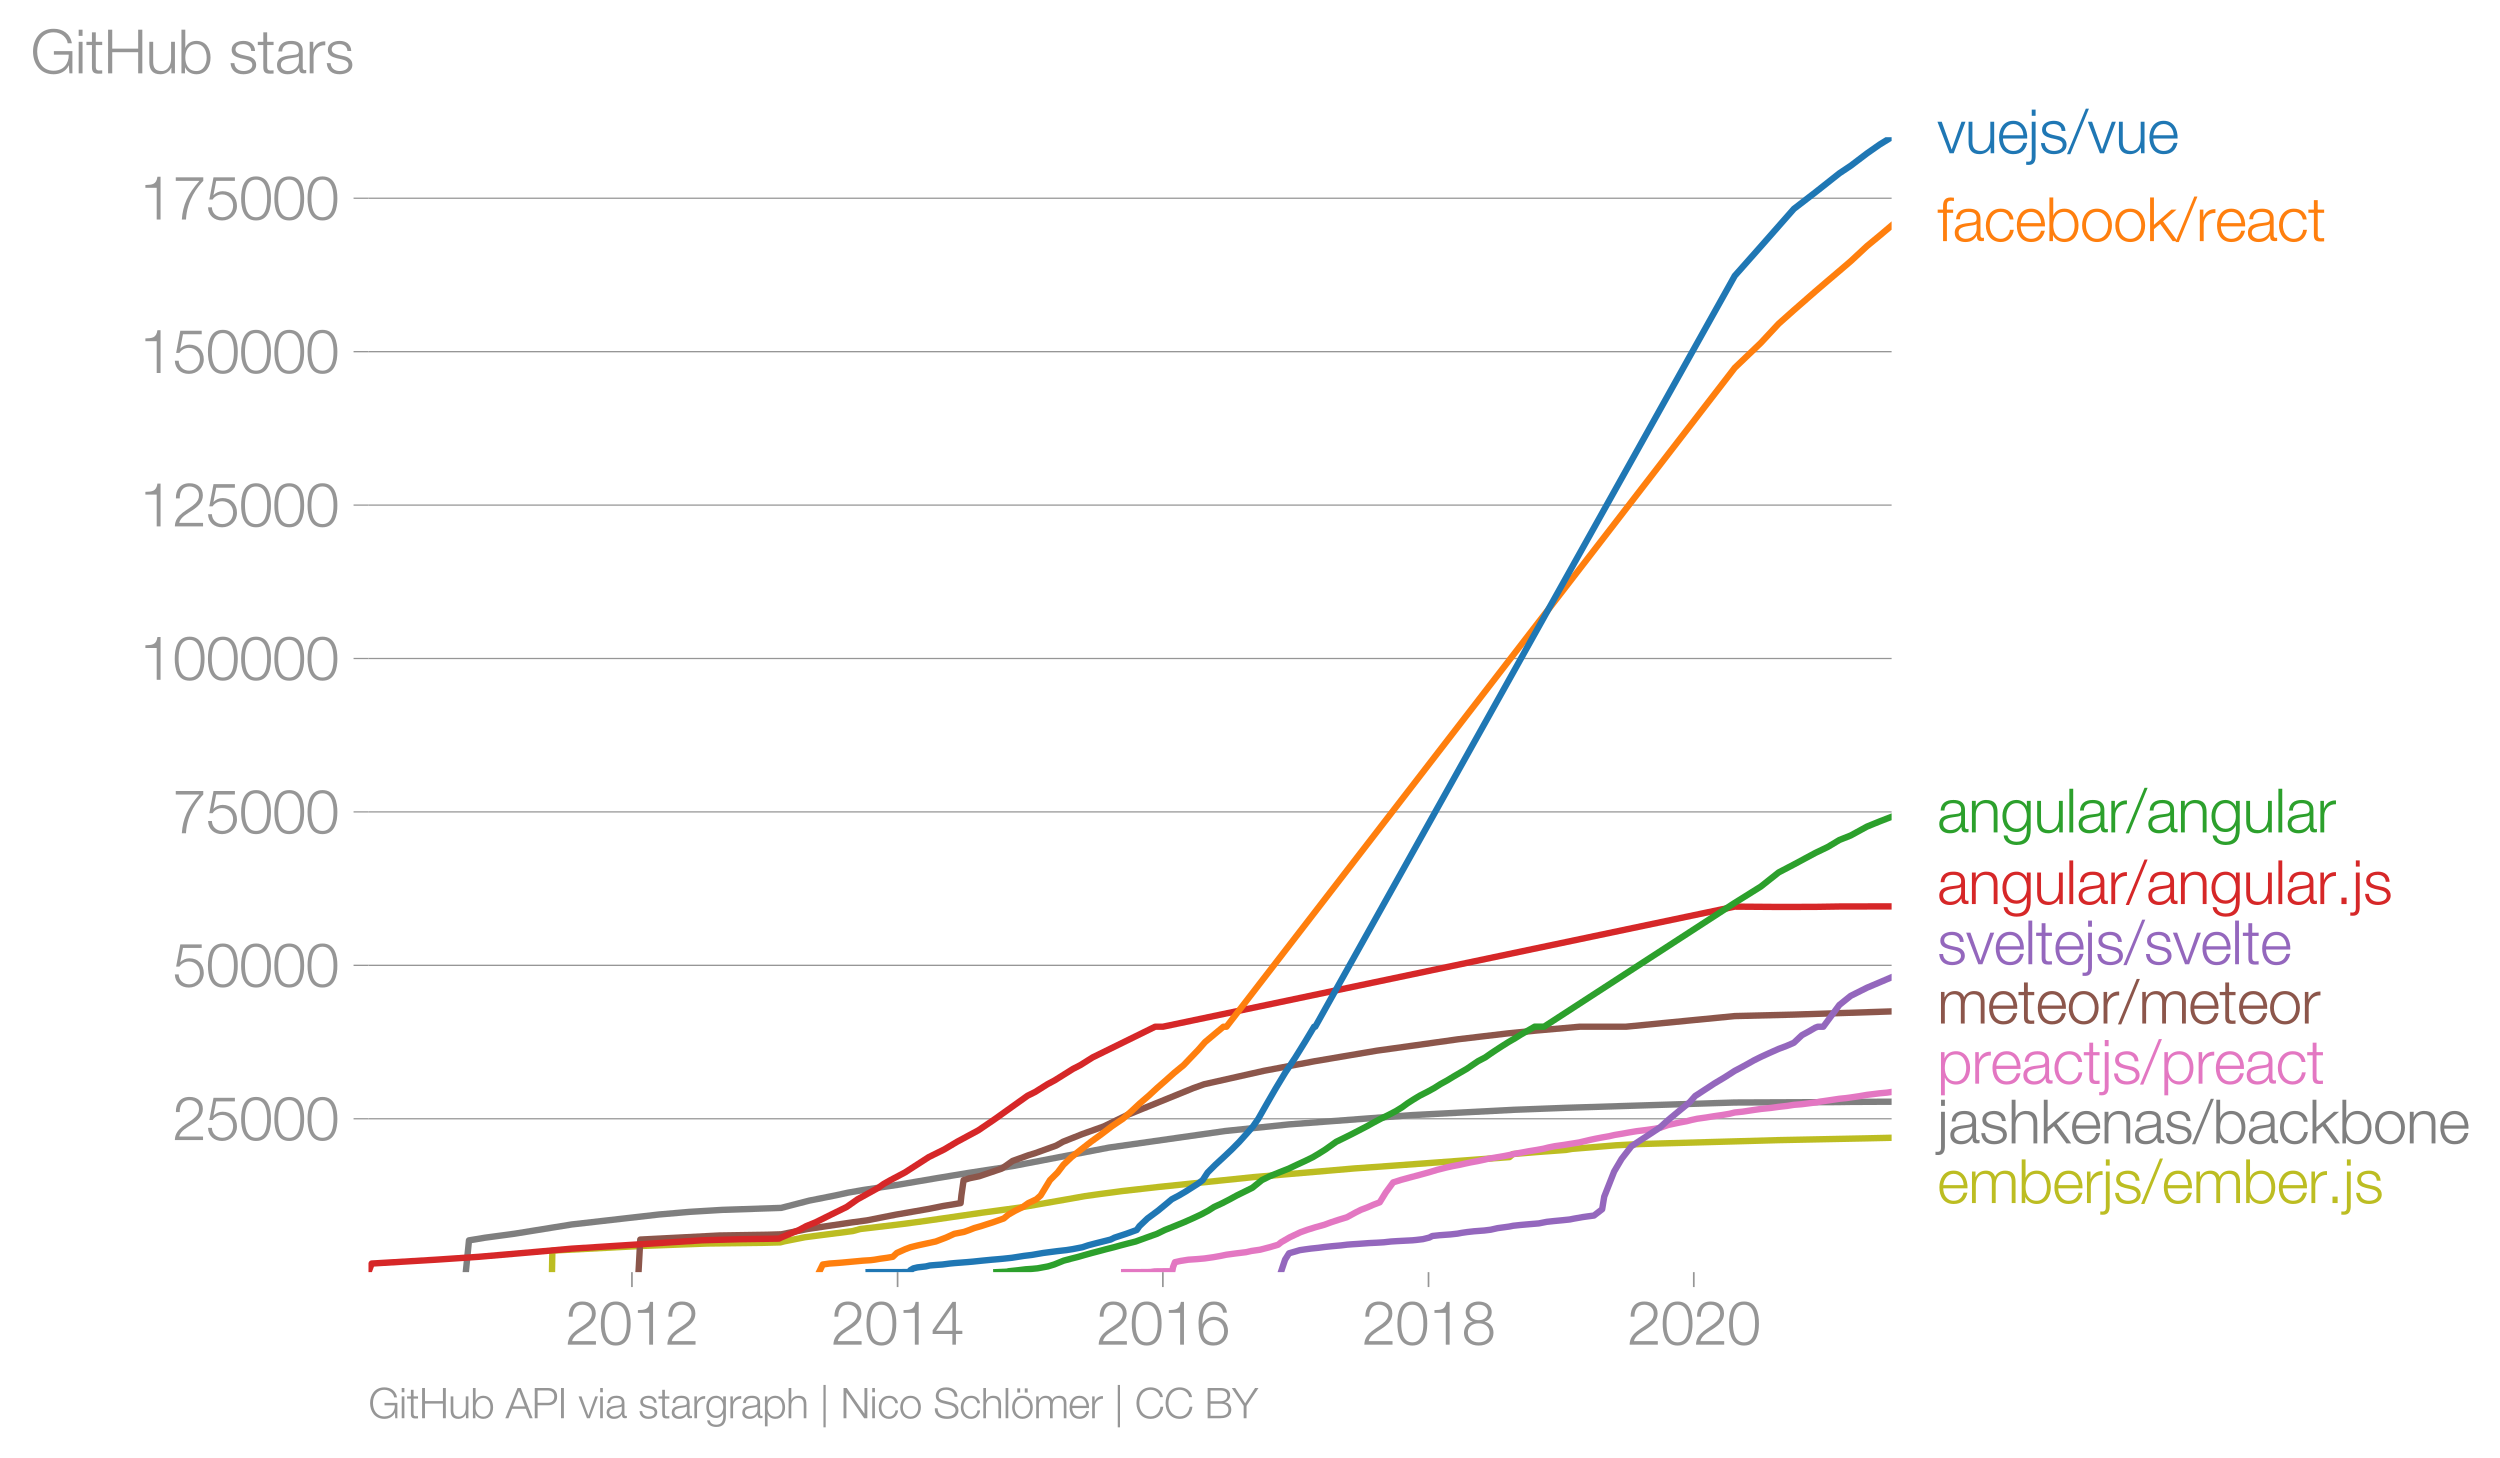 <svg height="455.741" viewBox="0 0 586.161 341.805" width="781.548" xmlns="http://www.w3.org/2000/svg" xmlns:xlink="http://www.w3.org/1999/xlink"><defs><style>*{stroke-linecap:butt;stroke-linejoin:round}</style></defs><g id="figure_1"><path d="M0 341.805h586.161V0H0z" style="fill:none" id="patch_1"/><g id="axes_1"><path d="M86.396 298.277h357.12V32.165H86.396z" style="fill:none" id="patch_2"/><g id="matplotlib.axis_1"><g id="xtick_1"><g id="line2d_1"><defs><path d="M0 0v3.5" id="md1e77b2eb7" style="stroke:#969696;stroke-width:.4"/></defs><use style="fill:#969696;stroke:#969696;stroke-width:.4" x="148.167" xlink:href="#md1e77b2eb7" y="298.277"/></g><g style="fill:#969696" transform="matrix(.14 0 0 -.14 132.601 315.274)" id="text_1"><defs><path d="M3181 371H691c109 602 909 999 1344 1293 583 378 1127 845 1127 1594 0 832-608 1260-1389 1260-973 0-1453-665-1434-1587h403c-12 659 276 1248 1012 1248 544 0 1004-333 1004-915 0-358-128-595-371-845C1626 1658 262 1331 230 0h2951v371z" id="HelveticaNeue-Light-32" transform="scale(.016)"/><path d="M1779 4179c1024 0 1159-1190 1159-1965 0-780-135-1971-1159-1971S621 1434 621 2214c0 775 134 1965 1158 1965zm0 339C474 4518 218 3258 218 2208 218 1165 474-96 1779-96c1306 0 1562 1261 1562 2310 0 1044-256 2304-1562 2304z" id="HelveticaNeue-Light-30" transform="scale(.016)"/><path d="M621 3328h1184V0h403v4480h-326c-122-826-557-838-1261-864v-288z" id="HelveticaNeue-Light-31" transform="scale(.016)"/></defs><use xlink:href="#HelveticaNeue-Light-32"/><use x="55.6" xlink:href="#HelveticaNeue-Light-30"/><use x="111.2" xlink:href="#HelveticaNeue-Light-31"/><use x="166.8" xlink:href="#HelveticaNeue-Light-32"/></g></g><g id="xtick_2"><use style="fill:#969696;stroke:#969696;stroke-width:.4" x="210.452" xlink:href="#md1e77b2eb7" y="298.277" id="line2d_2"/><g style="fill:#969696" transform="matrix(.14 0 0 -.14 194.886 315.274)" id="text_2"><defs><path d="M192 1114h2067V0h371v1114h672v339h-672v3027h-364L192 1504v-390zm365 339 1689 2438h13V1453H557z" id="HelveticaNeue-Light-34" transform="scale(.016)"/></defs><use xlink:href="#HelveticaNeue-Light-32"/><use x="55.6" xlink:href="#HelveticaNeue-Light-30"/><use x="111.2" xlink:href="#HelveticaNeue-Light-31"/><use x="166.8" xlink:href="#HelveticaNeue-Light-34"/></g></g><g id="xtick_3"><use style="fill:#969696;stroke:#969696;stroke-width:.4" x="272.651" xlink:href="#md1e77b2eb7" y="298.277" id="line2d_3"/><g style="fill:#969696" transform="matrix(.14 0 0 -.14 257.085 315.274)" id="text_3"><defs><path d="M1856 2579c685 0 1082-531 1082-1184 0-621-436-1152-1076-1152-780 0-1120 519-1120 1152 0 659 410 1184 1114 1184zm1376 768c-96 781-589 1171-1376 1171-1466 0-1600-1702-1600-2233C256 538 736-96 1824-96c883 0 1517 646 1517 1517 0 877-583 1497-1479 1497-505 0-979-300-1190-742h-13c0 813 192 2003 1235 2003 519 0 864-339 935-832h403z" id="HelveticaNeue-Light-36" transform="scale(.016)"/></defs><use xlink:href="#HelveticaNeue-Light-32"/><use x="55.6" xlink:href="#HelveticaNeue-Light-30"/><use x="111.2" xlink:href="#HelveticaNeue-Light-31"/><use x="166.8" xlink:href="#HelveticaNeue-Light-36"/></g></g><g id="xtick_4"><use style="fill:#969696;stroke:#969696;stroke-width:.4" x="334.936" xlink:href="#md1e77b2eb7" y="298.277" id="line2d_4"/><g style="fill:#969696" transform="matrix(.14 0 0 -.14 319.37 315.274)" id="text_4"><defs><path d="M1779 243c-627 0-1139 339-1139 1011 0 660 525 986 1139 973 602 13 1139-326 1139-973 0-684-512-1011-1139-1011zm1357 3155c0 768-698 1120-1363 1120-659 0-1357-352-1357-1120 0-492 262-844 730-985v-13c-551-102-896-563-909-1146C237 352 941-96 1779-96c839 0 1543 448 1543 1350 0 602-340 1031-916 1146v13c455 134 730 499 730 985zm-1357-832c-473-12-960 231-960 832 0 512 467 781 960 781 538 0 954-269 954-781 0-576-461-844-954-832z" id="HelveticaNeue-Light-38" transform="scale(.016)"/></defs><use xlink:href="#HelveticaNeue-Light-32"/><use x="55.6" xlink:href="#HelveticaNeue-Light-30"/><use x="111.2" xlink:href="#HelveticaNeue-Light-31"/><use x="166.8" xlink:href="#HelveticaNeue-Light-38"/></g></g><g id="xtick_5"><use style="fill:#969696;stroke:#969696;stroke-width:.4" x="397.135" xlink:href="#md1e77b2eb7" y="298.277" id="line2d_5"/><g style="fill:#969696" transform="matrix(.14 0 0 -.14 381.569 315.274)" id="text_5"><use xlink:href="#HelveticaNeue-Light-32"/><use x="55.6" xlink:href="#HelveticaNeue-Light-30"/><use x="111.2" xlink:href="#HelveticaNeue-Light-32"/><use x="166.8" xlink:href="#HelveticaNeue-Light-30"/></g></g></g><g id="matplotlib.axis_2"><g id="ytick_1"><path clip-path="url(#ped5116d9cb)" d="M86.396 262.307h357.12" style="fill:none;stroke:#969696;stroke-linecap:square;stroke-width:.3" id="line2d_6"/><g id="line2d_7"><defs><path d="M0 0h-3.5" id="m187cc4fe9e" style="stroke:#969696;stroke-width:.3"/></defs><use style="fill:#969696;stroke:#969696;stroke-width:.3" x="86.396" xlink:href="#m187cc4fe9e" y="262.307"/></g><g style="fill:#969696" transform="matrix(.14 0 0 -.14 40.48 267.306)" id="text_6"><defs><path d="M230 1280C250 429 870-96 1702-96c858 0 1556 640 1556 1517 0 902-583 1549-1504 1549-346 0-724-154-948-416l-12 12 288 1485h1958v371H800L365 2099h345c218 339 602 531 999 531 665 0 1145-505 1145-1164 0-653-428-1223-1120-1223-614 0-1081 416-1100 1037H230z" id="HelveticaNeue-Light-35" transform="scale(.016)"/></defs><use xlink:href="#HelveticaNeue-Light-32"/><use x="55.6" xlink:href="#HelveticaNeue-Light-35"/><use x="111.2" xlink:href="#HelveticaNeue-Light-30"/><use x="166.8" xlink:href="#HelveticaNeue-Light-30"/><use x="222.4" xlink:href="#HelveticaNeue-Light-30"/></g></g><g id="ytick_2"><path clip-path="url(#ped5116d9cb)" d="M86.396 226.336h357.12" style="fill:none;stroke:#969696;stroke-linecap:square;stroke-width:.3" id="line2d_8"/><use style="fill:#969696;stroke:#969696;stroke-width:.3" x="86.396" xlink:href="#m187cc4fe9e" y="226.336" id="line2d_9"/><g style="fill:#969696" transform="matrix(.14 0 0 -.14 40.48 231.335)" id="text_7"><use xlink:href="#HelveticaNeue-Light-35"/><use x="55.6" xlink:href="#HelveticaNeue-Light-30"/><use x="111.2" xlink:href="#HelveticaNeue-Light-30"/><use x="166.8" xlink:href="#HelveticaNeue-Light-30"/><use x="222.4" xlink:href="#HelveticaNeue-Light-30"/></g></g><g id="ytick_3"><path clip-path="url(#ped5116d9cb)" d="M86.396 190.365h357.12" style="fill:none;stroke:#969696;stroke-linecap:square;stroke-width:.3" id="line2d_10"/><use style="fill:#969696;stroke:#969696;stroke-width:.3" x="86.396" xlink:href="#m187cc4fe9e" y="190.365" id="line2d_11"/><g style="fill:#969696" transform="matrix(.14 0 0 -.14 40.48 195.364)" id="text_8"><defs><path d="M326 4051h2477C1562 2637 1069 1517 960 0h435c103 2086 1255 3469 1811 4051v371H326v-371z" id="HelveticaNeue-Light-37" transform="scale(.016)"/></defs><use xlink:href="#HelveticaNeue-Light-37"/><use x="55.6" xlink:href="#HelveticaNeue-Light-35"/><use x="111.2" xlink:href="#HelveticaNeue-Light-30"/><use x="166.8" xlink:href="#HelveticaNeue-Light-30"/><use x="222.4" xlink:href="#HelveticaNeue-Light-30"/></g></g><g id="ytick_4"><path clip-path="url(#ped5116d9cb)" d="M86.396 154.394h357.12" style="fill:none;stroke:#969696;stroke-linecap:square;stroke-width:.3" id="line2d_12"/><use style="fill:#969696;stroke:#969696;stroke-width:.3" x="86.396" xlink:href="#m187cc4fe9e" y="154.394" id="line2d_13"/><g style="fill:#969696" transform="matrix(.14 0 0 -.14 32.697 159.393)" id="text_9"><use xlink:href="#HelveticaNeue-Light-31"/><use x="55.6" xlink:href="#HelveticaNeue-Light-30"/><use x="111.2" xlink:href="#HelveticaNeue-Light-30"/><use x="166.8" xlink:href="#HelveticaNeue-Light-30"/><use x="222.4" xlink:href="#HelveticaNeue-Light-30"/><use x="278" xlink:href="#HelveticaNeue-Light-30"/></g></g><g id="ytick_5"><path clip-path="url(#ped5116d9cb)" d="M86.396 118.423h357.12" style="fill:none;stroke:#969696;stroke-linecap:square;stroke-width:.3" id="line2d_14"/><use style="fill:#969696;stroke:#969696;stroke-width:.3" x="86.396" xlink:href="#m187cc4fe9e" y="118.423" id="line2d_15"/><g style="fill:#969696" transform="matrix(.14 0 0 -.14 32.697 123.422)" id="text_10"><use xlink:href="#HelveticaNeue-Light-31"/><use x="55.6" xlink:href="#HelveticaNeue-Light-32"/><use x="111.2" xlink:href="#HelveticaNeue-Light-35"/><use x="166.8" xlink:href="#HelveticaNeue-Light-30"/><use x="222.4" xlink:href="#HelveticaNeue-Light-30"/><use x="278" xlink:href="#HelveticaNeue-Light-30"/></g></g><g id="ytick_6"><path clip-path="url(#ped5116d9cb)" d="M86.396 82.452h357.12" style="fill:none;stroke:#969696;stroke-linecap:square;stroke-width:.3" id="line2d_16"/><use style="fill:#969696;stroke:#969696;stroke-width:.3" x="86.396" xlink:href="#m187cc4fe9e" y="82.452" id="line2d_17"/><g style="fill:#969696" transform="matrix(.14 0 0 -.14 32.697 87.45)" id="text_11"><use xlink:href="#HelveticaNeue-Light-31"/><use x="55.6" xlink:href="#HelveticaNeue-Light-35"/><use x="111.2" xlink:href="#HelveticaNeue-Light-30"/><use x="166.8" xlink:href="#HelveticaNeue-Light-30"/><use x="222.4" xlink:href="#HelveticaNeue-Light-30"/><use x="278" xlink:href="#HelveticaNeue-Light-30"/></g></g><g id="ytick_7"><path clip-path="url(#ped5116d9cb)" d="M86.396 46.481h357.12" style="fill:none;stroke:#969696;stroke-linecap:square;stroke-width:.3" id="line2d_18"/><use style="fill:#969696;stroke:#969696;stroke-width:.3" x="86.396" xlink:href="#m187cc4fe9e" y="46.481" id="line2d_19"/><g style="fill:#969696" transform="matrix(.14 0 0 -.14 32.697 51.48)" id="text_12"><use xlink:href="#HelveticaNeue-Light-31"/><use x="55.6" xlink:href="#HelveticaNeue-Light-37"/><use x="111.2" xlink:href="#HelveticaNeue-Light-35"/><use x="166.8" xlink:href="#HelveticaNeue-Light-30"/><use x="222.4" xlink:href="#HelveticaNeue-Light-30"/><use x="278" xlink:href="#HelveticaNeue-Light-30"/></g></g><g style="fill:#969696" transform="matrix(.14 0 0 -.14 7.2 17.197)" id="text_13"><defs><path d="M4365 2323H2426v-371h1555c19-966-570-1677-1581-1677-1210 0-1722 1011-1722 2010 0 998 512 2009 1722 2009 870 0 1414-620 1472-1145h435c-166 998-947 1517-1907 1517-1440 0-2157-1133-2157-2381S960-96 2400-96c659 0 1274 275 1581 928h13l57-832h314v2323z" id="HelveticaNeue-Light-47" transform="scale(.016)"/><path d="M390 0h404v3302H390V0zm0 3923h404v647H390v-647z" id="HelveticaNeue-Light-69" transform="scale(.016)"/><path d="M1024 4294H621v-992H45v-339h576V704c-7-563 179-742 717-742 121 0 236 12 358 12v346c-115-13-230-19-346-19-288 19-326 173-326 435v2227h672v339h-672v992z" id="HelveticaNeue-Light-74" transform="scale(.016)"/><path d="M461 0h435v2214h2714V0h435v4570h-435V2586H896v1984H461V0z" id="HelveticaNeue-Light-48" transform="scale(.016)"/><path d="M3059 3302h-403V1568c0-672-301-1325-992-1325-640 0-864 314-883 909v2150H378V1158C378 390 704-96 1536-96c493 0 928 250 1139 691h13V0h371v3302z" id="HelveticaNeue-Light-75" transform="scale(.016)"/><path d="M3027 1651c0-685-313-1408-1081-1408-858 0-1159 723-1159 1408s301 1408 1159 1408c768 0 1081-723 1081-1408zM384 0h371v627h13C954 179 1414-96 1946-96c1004 0 1484 813 1484 1747 0 935-480 1747-1484 1747-493 0-973-249-1146-723h-13v1895H384V0z" id="HelveticaNeue-Light-62" transform="scale(.016)"/><path d="M2765 2336c-26 717-551 1062-1210 1062-582 0-1241-256-1241-928 0-563 396-742 921-883l519-115c364-90 723-218 723-602 0-460-525-627-903-627-537 0-940 282-972 826H198C262 262 787-96 1555-96c615 0 1325 275 1325 992 0 576-480 845-941 915l-537 122c-276 70-685 198-685 557 0 428 422 569 781 569 460 0 844-224 864-723h403z" id="HelveticaNeue-Light-73" transform="scale(.016)"/><path d="M2496 1280c6-646-538-1037-1152-1037-378 0-736 250-736 653 0 646 851 640 1536 762 109 19 288 51 339 147h13v-525zM749 2291c13 538 384 768 883 768 474 0 864-134 864-678 0-365-186-410-518-448-871-103-1773-135-1773-1063 0-665 499-966 1107-966 634 0 922 243 1203 672h13c0-346 64-576 474-576 108 0 172 6 262 26v339c-32-13-83-26-128-26-160 0-237 90-237 243v1754c0 883-633 1062-1216 1062-755 0-1299-332-1337-1107h403z" id="HelveticaNeue-Light-61" transform="scale(.016)"/><path d="M384 0h403v1760c0 685 499 1222 1229 1184v403c-595 26-1043-288-1248-819h-13v774H384V0z" id="HelveticaNeue-Light-72" transform="scale(.016)"/></defs><use xlink:href="#HelveticaNeue-Light-47"/><use x="74.1" xlink:href="#HelveticaNeue-Light-69"/><use x="92.6" xlink:href="#HelveticaNeue-Light-74"/><use x="122.2" xlink:href="#HelveticaNeue-Light-48"/><use x="192.6" xlink:href="#HelveticaNeue-Light-75"/><use x="246.3" xlink:href="#HelveticaNeue-Light-62"/><use x="303.7" xlink:href="#HelveticaNeue-Light-20"/><use x="331.5" xlink:href="#HelveticaNeue-Light-73"/><use x="379.6" xlink:href="#HelveticaNeue-Light-74"/><use x="409.2" xlink:href="#HelveticaNeue-Light-61"/><use x="461.1" xlink:href="#HelveticaNeue-Light-72"/><use x="492.6" xlink:href="#HelveticaNeue-Light-73"/></g></g><path clip-path="url(#ped5116d9cb)" d="m129.421 298.277.088-5.056 20.882-1.085 15.47-.573 13.078-.164 4.04-.106.905-.242 4.845-.963 11.207-1.446 1.77-.48 4.091-.482 6.008-.723 5.346-.722 13.3-1.928 8.84-1.204 4.113-.723 6.892-1.204 4.03-.722 3.44-.482 5.43-.722 8.524-.963 22.084-2.29 23.783-2.047 8.52-.603 27.815-2.049.773-.72 5.918-.482 6.55-.482 1.404-.242 10.294-.843 5.804-.301 32.357-.912 20.692-.42 5.729-.133h0" style="fill:none;stroke:#bcbd22;stroke-linecap:square;stroke-width:1.5" id="line2d_20"/><path clip-path="url(#ped5116d9cb)" d="m109.214 298.277.747-7.458 3.755-.621 6.908-.933 13.434-2.174 20.388-2.33 7.193-.622 7.684-.466 13.84-.467 6.598-1.709 6.253-1.243 2.82-.622 3.56-.621 8.263-1.242 9.108-1.554 7.487-1.243 10.125-1.554 22.628-4.351 27.258-3.884 14.978-1.554 28.798-2.175 23.886-1.243 12.248-.466 39.547-1.244 23.939-.099 3.236-.047 9.527-.045h0" style="fill:none;stroke:#7f7f7f;stroke-linecap:square;stroke-width:1.5" id="line2d_21"/><path clip-path="url(#ped5116d9cb)" d="m263.578 298.277 1.325-.002 1.355-.003.063-.004 1.547-.009 1.918-.018.162-.036.532-.074.276-.036 1.267-.018 1.704-.009 1.118-.01.022-.073.063-.292.1-.585.45-1.17 1.302-.291 1.842-.293 2.125-.145 1.665-.147 2.058-.293 1.66-.292 1.409-.292 2.141-.292 2.417-.294 1.315-.292 2.03-.292 2.248-.584 1.98-.584.722-.586 2.032-1.17 2.482-1.17 1.63-.584 1.873-.584 2.095-.584 1.592-.586 1.77-.584 1.91-.585 2.147-1.17 1.172-.584 1.537-.586 1.337-.584 1.53-.586 1.436-2.34 1.714-2.337 1.861-.585 2.141-.585 2.207-.584 2.128-.586 1.948-.584 2.324-.586 1.329-.292 1.563-.292 1.288-.292 1.367-.294 1.6-.292 1.367-.292 1.283-.292 1.739-.293 1.718-.292 1.52-.293 1.259-.292 1.648-.293 1.575-.292 1.821-.292 1.582-.292 1.164-.292 1.461-.293 2.077-.292 1.824-.292 1.81-.293 2.472-.584 1.373-.293 1.529-.293 1.665-.292 1.272-.292 1.764-.292 1.6-.294 1.759-.292 2.342-.292 2.033-.292 1.387-.294 1.687-.584 1.357-.292 1.398-.293 1.555-.292 1.148-.293 1.356-.292 2.065-.293 1.795-.292 2-.292 1.726-.292 1.18-.294 1.943-.206 1.372-.207 1.356-.207 1.466-.207 2.374-.246 1.796-.246 2.08-.236 1.498-.238 1.717-.136 1.14-.139 2.157-.274 1.3-.233 1.605-.234 1.378-.205 1.364-.206 1.545-.153 1.116-.152 2.043-.305 1.773-.305 1.5-.183 1.481-.184 1.729-.158 1.063-.16" style="fill:none;stroke:#e377c2;stroke-linecap:square;stroke-width:1.5" id="line2d_22"/><g style="fill:#1f77b4" transform="matrix(.14 0 0 -.14 454.23 35.932)" id="text_14"><defs><path d="M1286 0h429l1235 3302h-416L1510 403h-12L461 3302H13L1286 0z" id="HelveticaNeue-Light-76" transform="scale(.016)"/><path d="M3162 1542c32 928-391 1856-1453 1856-1050 0-1491-876-1491-1747C218 710 659-96 1709-96c832 0 1267 435 1440 1184h-403c-128-499-448-845-1037-845-775 0-1082 711-1088 1299h2541zM621 1882c64 601 429 1177 1088 1177 653 0 1030-569 1049-1177H621z" id="HelveticaNeue-Light-65" transform="scale(.016)"/><path d="M390-403c0-275-51-480-364-480-64-7-154 0-218 6v-333c96 0 186-12 282-12 569 0 704 422 704 915v3609H390V-403zm0 4326h404v647H390v-647z" id="HelveticaNeue-Light-6a" transform="scale(.016)"/><path d="m262-96 1952 4762h-326L-83-96h345z" id="HelveticaNeue-Light-2f" transform="scale(.016)"/></defs><use xlink:href="#HelveticaNeue-Light-76"/><use x="46.3" xlink:href="#HelveticaNeue-Light-75"/><use x="100" xlink:href="#HelveticaNeue-Light-65"/><use x="151.9" xlink:href="#HelveticaNeue-Light-6a"/><use x="170.4" xlink:href="#HelveticaNeue-Light-73"/><use x="218.5" xlink:href="#HelveticaNeue-Light-2f"/><use x="251.8" xlink:href="#HelveticaNeue-Light-76"/><use x="298.1" xlink:href="#HelveticaNeue-Light-75"/><use x="351.8" xlink:href="#HelveticaNeue-Light-65"/></g><g style="fill:#ff7f0e" transform="matrix(.14 0 0 -.14 454.23 56.536)" id="text_15"><defs><path d="M1658 3302h-653v288c6 359-7 640 441 640 96 0 186-12 295-32v346c-128 19-224 26-339 26-647 0-807-397-800-967v-301H38v-339h564V0h403v2963h653v339z" id="HelveticaNeue-Light-66" transform="scale(.016)"/><path d="M3117 2266c-90 755-634 1132-1338 1132-1011 0-1561-800-1561-1747S768-96 1779-96c736 0 1255 486 1363 1280h-403c-51-550-461-941-960-941-774 0-1158 704-1158 1408s384 1408 1158 1408c525 0 826-301 935-793h403z" id="HelveticaNeue-Light-63" transform="scale(.016)"/><path d="M1779 3398c-1011 0-1561-800-1561-1747S768-96 1779-96s1562 800 1562 1747-551 1747-1562 1747zm0-339c775 0 1159-704 1159-1408S2554 243 1779 243c-774 0-1158 704-1158 1408s384 1408 1158 1408z" id="HelveticaNeue-Light-6f" transform="scale(.016)"/><path d="M384 0h403v1254l653 544L2746 0h505L1747 2080l1408 1222h-537L787 1702v2868H384V0z" id="HelveticaNeue-Light-6b" transform="scale(.016)"/></defs><use xlink:href="#HelveticaNeue-Light-66"/><use x="25.9" xlink:href="#HelveticaNeue-Light-61"/><use x="77.8" xlink:href="#HelveticaNeue-Light-63"/><use x="129.7" xlink:href="#HelveticaNeue-Light-65"/><use x="181.6" xlink:href="#HelveticaNeue-Light-62"/><use x="239" xlink:href="#HelveticaNeue-Light-6f"/><use x="294.6" xlink:href="#HelveticaNeue-Light-6f"/><use x="350.2" xlink:href="#HelveticaNeue-Light-6b"/><use x="400.2" xlink:href="#HelveticaNeue-Light-2f"/><use x="433.5" xlink:href="#HelveticaNeue-Light-72"/><use x="465" xlink:href="#HelveticaNeue-Light-65"/><use x="516.9" xlink:href="#HelveticaNeue-Light-61"/><use x="568.8" xlink:href="#HelveticaNeue-Light-63"/><use x="620.7" xlink:href="#HelveticaNeue-Light-74"/></g><g style="fill:#2ca02c" transform="matrix(.14 0 0 -.14 454.23 195.168)" id="text_16"><defs><path d="M378 0h403v1926c13 647 397 1133 1037 1133 652 0 838-429 838-998V0h403v2125c0 787-281 1273-1209 1273-468 0-909-268-1056-665h-13v569H378V0z" id="HelveticaNeue-Light-6e" transform="scale(.016)"/><path d="M1709 378c-743 0-1088 646-1088 1312 0 684 320 1369 1088 1369 761 0 1062-723 1062-1369 0-672-365-1312-1062-1312zm1465 2924h-403v-569h-13c-160 365-569 665-1049 665-954 0-1491-755-1491-1664C218 794 653 38 1709 38c473 0 864 276 1049 679h13V269c0-807-320-1248-1062-1248-448 0-877 173-967 659H339c58-704 711-998 1370-998 1081 0 1459 601 1465 1587v3033z" id="HelveticaNeue-Light-67" transform="scale(.016)"/><path d="M390 0h404v4570H390V0z" id="HelveticaNeue-Light-6c" transform="scale(.016)"/></defs><use xlink:href="#HelveticaNeue-Light-61"/><use x="51.9" xlink:href="#HelveticaNeue-Light-6e"/><use x="105.6" xlink:href="#HelveticaNeue-Light-67"/><use x="161.2" xlink:href="#HelveticaNeue-Light-75"/><use x="214.9" xlink:href="#HelveticaNeue-Light-6c"/><use x="233.4" xlink:href="#HelveticaNeue-Light-61"/><use x="285.3" xlink:href="#HelveticaNeue-Light-72"/><use x="316.8" xlink:href="#HelveticaNeue-Light-2f"/><use x="350.1" xlink:href="#HelveticaNeue-Light-61"/><use x="402" xlink:href="#HelveticaNeue-Light-6e"/><use x="455.7" xlink:href="#HelveticaNeue-Light-67"/><use x="511.3" xlink:href="#HelveticaNeue-Light-75"/><use x="565" xlink:href="#HelveticaNeue-Light-6c"/><use x="583.5" xlink:href="#HelveticaNeue-Light-61"/><use x="635.4" xlink:href="#HelveticaNeue-Light-72"/></g><g style="fill:#d62728" transform="matrix(.14 0 0 -.14 454.23 211.976)" id="text_17"><defs><path d="M1158 0v678H621V0h537z" id="HelveticaNeue-Light-2e" transform="scale(.016)"/></defs><use xlink:href="#HelveticaNeue-Light-61"/><use x="51.9" xlink:href="#HelveticaNeue-Light-6e"/><use x="105.6" xlink:href="#HelveticaNeue-Light-67"/><use x="161.2" xlink:href="#HelveticaNeue-Light-75"/><use x="214.9" xlink:href="#HelveticaNeue-Light-6c"/><use x="233.4" xlink:href="#HelveticaNeue-Light-61"/><use x="285.3" xlink:href="#HelveticaNeue-Light-72"/><use x="316.8" xlink:href="#HelveticaNeue-Light-2f"/><use x="350.1" xlink:href="#HelveticaNeue-Light-61"/><use x="402" xlink:href="#HelveticaNeue-Light-6e"/><use x="455.7" xlink:href="#HelveticaNeue-Light-67"/><use x="511.3" xlink:href="#HelveticaNeue-Light-75"/><use x="565" xlink:href="#HelveticaNeue-Light-6c"/><use x="583.5" xlink:href="#HelveticaNeue-Light-61"/><use x="635.4" xlink:href="#HelveticaNeue-Light-72"/><use x="666.9" xlink:href="#HelveticaNeue-Light-2e"/><use x="694.7" xlink:href="#HelveticaNeue-Light-6a"/><use x="713.2" xlink:href="#HelveticaNeue-Light-73"/></g><g style="fill:#9467bd" transform="matrix(.14 0 0 -.14 454.23 226.08)" id="text_18"><use xlink:href="#HelveticaNeue-Light-73"/><use x="48.1" xlink:href="#HelveticaNeue-Light-76"/><use x="94.4" xlink:href="#HelveticaNeue-Light-65"/><use x="146.3" xlink:href="#HelveticaNeue-Light-6c"/><use x="164.8" xlink:href="#HelveticaNeue-Light-74"/><use x="194.4" xlink:href="#HelveticaNeue-Light-65"/><use x="246.3" xlink:href="#HelveticaNeue-Light-6a"/><use x="264.8" xlink:href="#HelveticaNeue-Light-73"/><use x="312.9" xlink:href="#HelveticaNeue-Light-2f"/><use x="346.2" xlink:href="#HelveticaNeue-Light-73"/><use x="394.3" xlink:href="#HelveticaNeue-Light-76"/><use x="440.6" xlink:href="#HelveticaNeue-Light-65"/><use x="492.5" xlink:href="#HelveticaNeue-Light-6c"/><use x="511" xlink:href="#HelveticaNeue-Light-74"/><use x="540.6" xlink:href="#HelveticaNeue-Light-65"/></g><g style="fill:#8c564b" transform="matrix(.14 0 0 -.14 454.23 239.976)" id="text_19"><defs><path d="M384 0h403v1843c7 691 288 1216 986 1216 512 0 697-371 691-819V0h403v1869c0 614 199 1190 896 1190 576 0 781-294 781-838V0h403v2240c0 781-371 1158-1094 1158-435 0-851-211-1050-646-121 435-512 646-947 646-525 0-870-256-1082-652h-19v556H384V0z" id="HelveticaNeue-Light-6d" transform="scale(.016)"/></defs><use xlink:href="#HelveticaNeue-Light-6d"/><use x="83.3" xlink:href="#HelveticaNeue-Light-65"/><use x="135.2" xlink:href="#HelveticaNeue-Light-74"/><use x="164.8" xlink:href="#HelveticaNeue-Light-65"/><use x="216.7" xlink:href="#HelveticaNeue-Light-6f"/><use x="272.3" xlink:href="#HelveticaNeue-Light-72"/><use x="303.8" xlink:href="#HelveticaNeue-Light-2f"/><use x="337.1" xlink:href="#HelveticaNeue-Light-6d"/><use x="420.4" xlink:href="#HelveticaNeue-Light-65"/><use x="472.3" xlink:href="#HelveticaNeue-Light-74"/><use x="501.9" xlink:href="#HelveticaNeue-Light-65"/><use x="553.8" xlink:href="#HelveticaNeue-Light-6f"/><use x="609.4" xlink:href="#HelveticaNeue-Light-72"/></g><g style="fill:#e377c2" transform="matrix(.14 0 0 -.14 454.23 254.08)" id="text_20"><defs><path d="M3027 1651c0-685-313-1408-1081-1408-858 0-1159 723-1159 1408 0 749 269 1408 1159 1408 768 0 1081-723 1081-1408zM384-1222h403V627h13C973 154 1453-96 1946-96c1004 0 1484 813 1484 1747 0 935-480 1747-1484 1747-532 0-992-275-1178-723h-13v627H384v-4524z" id="HelveticaNeue-Light-70" transform="scale(.016)"/></defs><use xlink:href="#HelveticaNeue-Light-70"/><use x="57.4" xlink:href="#HelveticaNeue-Light-72"/><use x="88.9" xlink:href="#HelveticaNeue-Light-65"/><use x="140.8" xlink:href="#HelveticaNeue-Light-61"/><use x="192.7" xlink:href="#HelveticaNeue-Light-63"/><use x="244.6" xlink:href="#HelveticaNeue-Light-74"/><use x="274.2" xlink:href="#HelveticaNeue-Light-6a"/><use x="292.7" xlink:href="#HelveticaNeue-Light-73"/><use x="340.8" xlink:href="#HelveticaNeue-Light-2f"/><use x="374.1" xlink:href="#HelveticaNeue-Light-70"/><use x="431.5" xlink:href="#HelveticaNeue-Light-72"/><use x="463" xlink:href="#HelveticaNeue-Light-65"/><use x="514.9" xlink:href="#HelveticaNeue-Light-61"/><use x="566.8" xlink:href="#HelveticaNeue-Light-63"/><use x="618.7" xlink:href="#HelveticaNeue-Light-74"/></g><g style="fill:#7f7f7f" transform="matrix(.14 0 0 -.14 454.23 268.08)" id="text_21"><defs><path d="M378 0h403v1926c13 647 397 1133 1037 1133 652 0 838-429 838-998V0h403v2125c0 787-281 1273-1209 1273-468 0-909-268-1056-665h-13v1837H378V0z" id="HelveticaNeue-Light-68" transform="scale(.016)"/></defs><use xlink:href="#HelveticaNeue-Light-6a"/><use x="18.5" xlink:href="#HelveticaNeue-Light-61"/><use x="70.4" xlink:href="#HelveticaNeue-Light-73"/><use x="118.5" xlink:href="#HelveticaNeue-Light-68"/><use x="172.2" xlink:href="#HelveticaNeue-Light-6b"/><use x="222.2" xlink:href="#HelveticaNeue-Light-65"/><use x="274.1" xlink:href="#HelveticaNeue-Light-6e"/><use x="327.8" xlink:href="#HelveticaNeue-Light-61"/><use x="379.7" xlink:href="#HelveticaNeue-Light-73"/><use x="427.8" xlink:href="#HelveticaNeue-Light-2f"/><use x="461.1" xlink:href="#HelveticaNeue-Light-62"/><use x="518.5" xlink:href="#HelveticaNeue-Light-61"/><use x="570.4" xlink:href="#HelveticaNeue-Light-63"/><use x="622.3" xlink:href="#HelveticaNeue-Light-6b"/><use x="672.3" xlink:href="#HelveticaNeue-Light-62"/><use x="729.7" xlink:href="#HelveticaNeue-Light-6f"/><use x="785.3" xlink:href="#HelveticaNeue-Light-6e"/><use x="839" xlink:href="#HelveticaNeue-Light-65"/></g><g style="fill:#bcbd22" transform="matrix(.14 0 0 -.14 454.23 282.08)" id="text_22"><use xlink:href="#HelveticaNeue-Light-65"/><use x="51.9" xlink:href="#HelveticaNeue-Light-6d"/><use x="135.2" xlink:href="#HelveticaNeue-Light-62"/><use x="192.6" xlink:href="#HelveticaNeue-Light-65"/><use x="244.5" xlink:href="#HelveticaNeue-Light-72"/><use x="276" xlink:href="#HelveticaNeue-Light-6a"/><use x="294.5" xlink:href="#HelveticaNeue-Light-73"/><use x="342.6" xlink:href="#HelveticaNeue-Light-2f"/><use x="375.9" xlink:href="#HelveticaNeue-Light-65"/><use x="427.8" xlink:href="#HelveticaNeue-Light-6d"/><use x="511.1" xlink:href="#HelveticaNeue-Light-62"/><use x="568.5" xlink:href="#HelveticaNeue-Light-65"/><use x="620.4" xlink:href="#HelveticaNeue-Light-72"/><use x="651.9" xlink:href="#HelveticaNeue-Light-2e"/><use x="679.7" xlink:href="#HelveticaNeue-Light-6a"/><use x="698.2" xlink:href="#HelveticaNeue-Light-73"/></g><g style="fill:#969696" transform="matrix(.097 0 0 -.097 86.396 332.526)" id="text_23"><defs><path d="M-45 0h467l551 1421h2080L3610 0h467L2285 4570h-487L-45 0zm2067 4134 884-2342H1107l915 2342z" id="HelveticaNeue-Light-41" transform="scale(.016)"/><path d="M461 0h435v1958h1594c819 0 1356 480 1356 1306s-537 1306-1356 1306H461V0zm435 4198h1498c601 0 1017-307 1017-934s-416-934-1017-934H896v1868z" id="HelveticaNeue-Light-50" transform="scale(.016)"/><path d="M493 0h435v4570H493V0z" id="HelveticaNeue-Light-49" transform="scale(.016)"/><path d="M544-1370h339v6400H544v-6400z" id="HelveticaNeue-Light-7c" transform="scale(.016)"/><path d="M454 0h436v3866h12L3565 0h486v4570h-435V704h-13L941 4570H454V0z" id="HelveticaNeue-Light-4e" transform="scale(.016)"/><path d="M230 1504C179 390 973-96 2054-96c1620 0 1748 992 1748 1306 0 748-538 1030-1184 1203l-1114 275c-371 90-691 269-691 698 0 678 550 908 1145 908 647 0 1223-352 1248-1049h436c6 934-788 1421-1690 1421-1286 0-1574-839-1574-1287 0-710 492-966 1030-1101l1018-249c422-103 940-307 940-826 0-665-729-928-1209-928-832 0-1511 288-1491 1229H230z" id="HelveticaNeue-Light-53" transform="scale(.016)"/><path d="M1779 3398c-1011 0-1561-800-1561-1747S768-96 1779-96s1562 800 1562 1747-551 1747-1562 1747zm0-339c775 0 1159-704 1159-1408S2554 243 1779 243c-774 0-1158 704-1158 1408s384 1408 1158 1408zm787 813v646h-435v-646h435zm-1132 0v646H998v-646h436z" id="HelveticaNeue-Light-f6" transform="scale(.016)"/><path d="M4237 3187c-115 960-973 1479-1837 1479-1440 0-2157-1133-2157-2381S960-96 2400-96c1069 0 1779 717 1901 1837h-435c-84-813-621-1466-1466-1466-1210 0-1722 1011-1722 2010 0 998 512 2009 1722 2009 666 0 1248-403 1402-1107h435z" id="HelveticaNeue-Light-43" transform="scale(.016)"/><path d="M896 2195h1498c761 0 1203-301 1203-883 0-730-557-947-1203-941H896v1824zM461 0h1933c1484 0 1638 864 1638 1299 0 595-378 1037-966 1114v13c473 102 793 544 793 1024 0 851-697 1120-1465 1120H461V0zm435 4198h1498c678 0 1030-288 1030-857 0-429-333-775-1030-775H896v1632z" id="HelveticaNeue-Light-42" transform="scale(.016)"/><path d="M1734 0h436v1882l1804 2688h-518L1958 2253 454 4570H-64l1798-2688V0z" id="HelveticaNeue-Light-59" transform="scale(.016)"/></defs><use xlink:href="#HelveticaNeue-Light-47"/><use x="74.1" xlink:href="#HelveticaNeue-Light-69"/><use x="92.6" xlink:href="#HelveticaNeue-Light-74"/><use x="122.2" xlink:href="#HelveticaNeue-Light-48"/><use x="192.6" xlink:href="#HelveticaNeue-Light-75"/><use x="246.3" xlink:href="#HelveticaNeue-Light-62"/><use x="303.7" xlink:href="#HelveticaNeue-Light-20"/><use x="331.5" xlink:href="#HelveticaNeue-Light-41"/><use x="394.5" xlink:href="#HelveticaNeue-Light-50"/><use x="457.5" xlink:href="#HelveticaNeue-Light-49"/><use x="479.7" xlink:href="#HelveticaNeue-Light-20"/><use x="507.5" xlink:href="#HelveticaNeue-Light-76"/><use x="553.8" xlink:href="#HelveticaNeue-Light-69"/><use x="572.3" xlink:href="#HelveticaNeue-Light-61"/><use x="624.2" xlink:href="#HelveticaNeue-Light-20"/><use x="652" xlink:href="#HelveticaNeue-Light-73"/><use x="700.1" xlink:href="#HelveticaNeue-Light-74"/><use x="729.7" xlink:href="#HelveticaNeue-Light-61"/><use x="781.6" xlink:href="#HelveticaNeue-Light-72"/><use x="813.1" xlink:href="#HelveticaNeue-Light-67"/><use x="868.7" xlink:href="#HelveticaNeue-Light-72"/><use x="900.2" xlink:href="#HelveticaNeue-Light-61"/><use x="952.1" xlink:href="#HelveticaNeue-Light-70"/><use x="1009.5" xlink:href="#HelveticaNeue-Light-68"/><use x="1063.2" xlink:href="#HelveticaNeue-Light-20"/><use x="1091" xlink:href="#HelveticaNeue-Light-7c"/><use x="1113.2" xlink:href="#HelveticaNeue-Light-20"/><use x="1141" xlink:href="#HelveticaNeue-Light-4e"/><use x="1211.4" xlink:href="#HelveticaNeue-Light-69"/><use x="1229.9" xlink:href="#HelveticaNeue-Light-63"/><use x="1281.8" xlink:href="#HelveticaNeue-Light-6f"/><use x="1337.4" xlink:href="#HelveticaNeue-Light-20"/><use x="1365.2" xlink:href="#HelveticaNeue-Light-53"/><use x="1428.2" xlink:href="#HelveticaNeue-Light-63"/><use x="1480.1" xlink:href="#HelveticaNeue-Light-68"/><use x="1533.8" xlink:href="#HelveticaNeue-Light-6c"/><use x="1552.3" xlink:href="#HelveticaNeue-Light-f6"/><use x="1607.9" xlink:href="#HelveticaNeue-Light-6d"/><use x="1691.2" xlink:href="#HelveticaNeue-Light-65"/><use x="1743.1" xlink:href="#HelveticaNeue-Light-72"/><use x="1774.6" xlink:href="#HelveticaNeue-Light-20"/><use x="1802.4" xlink:href="#HelveticaNeue-Light-7c"/><use x="1824.6" xlink:href="#HelveticaNeue-Light-20"/><use x="1852.4" xlink:href="#HelveticaNeue-Light-43"/><use x="1922.8" xlink:href="#HelveticaNeue-Light-43"/><use x="1993.2" xlink:href="#HelveticaNeue-Light-20"/><use x="2021" xlink:href="#HelveticaNeue-Light-42"/><use x="2087.7" xlink:href="#HelveticaNeue-Light-59"/></g><path clip-path="url(#ped5116d9cb)" d="m149.708 298.277.415-7.642 18.525-.955 11.319-.182 3.23-.099 6.095-1.237 10.6-1.574 3.34-.45 6.824-1.349 7.714-1.348 3.346-.675 4.11-.675.184-1.798.518-3.597 1.439-.45 2.196-.45 5.31-1.798 2.543-1.799 3.735-1.348 1.486-.45 4.997-1.799 1.594-.9 4.519-1.798 5.039-1.798 5.549-2.698 15.485-6.295 2.524-.9 13.992-3.146 11.907-2.249 14.571-2.472 8.065-1.125 11.17-1.573 11.428-1.35 6.753-.674 10.19-.9h10.81l25.502-2.491 13.872-.344 22.912-.751h0" style="fill:none;stroke:#8c564b;stroke-linecap:square;stroke-width:1.5" id="line2d_23"/><path clip-path="url(#ped5116d9cb)" d="m300.327 298.277.981-2.95.931-1.475 2.52-.736 1.251-.185 1.351-.184 1.77-.184 1.413-.186 1.737-.184 2.077-.184 1.522-.184 1.198-.092 1.44-.092 2.5-.184 1.913-.092 1.521-.093 1.664-.184 1.458-.092 1.77-.093 1.79-.092.964-.092 1.53-.185 1.488-.368.703-.368 1.71-.185 2.532-.185 1.67-.184.974-.184 1.265-.185 1.64-.184 2.409-.184 1.492-.184 1.639-.37 1.36-.184 1.338-.184.908-.184 1.71-.186 2.074-.184 2.239-.184 1.878-.37 1.682-.184 1.942-.185 1.77-.184.91-.184 2.07-.368 1.3-.184 1.403-.186 1.909-1.475.489-2.95 2.326-5.902 1.744-2.95 2.279-2.949 2.22-1.475 2.264-1.474 2.239-1.475 1.59-1.476 1.768-1.475 1.79-1.475 1.798-1.475 1.301-1.476 2.261-1.475 2.254-1.475 2.47-1.475 2.296-1.476 1.544-.817 1.496-.817 1.449-.818 1.641-.818 2.044-.937 2.112-.937 1.912-.723 1.672-.726 1.868-1.764 1.618-.882 1.524-.883.606-.227H427.5l3.766-5.101 2.661-2.134 3.827-1.914 2.978-1.259 2.783-1.19" style="fill:none;stroke:#9467bd;stroke-linecap:square;stroke-width:1.5" id="line2d_24"/><path clip-path="url(#ped5116d9cb)" d="m86.396 298.277.757-2.022 15.048-.9 9.987-.674 13.007-1.124 8.79-.787 30.643-1.967 8.694-.251 9.335-.141.423-.226 4.28-1.799 1.663-.9 2.204-.898 3.617-1.799 3.662-1.798 2.563-1.799 4.865-2.698 1.26-.9 1.584-.898 3.403-1.799 5.572-3.597 3.635-1.799 3.018-1.798 5.005-2.698 3.96-2.698 3.771-2.698 3.782-2.697 1.81-.9 2.853-1.798 1.687-.9 4.308-2.697 1.754-.9 2.855-1.798 14.65-7.194h1.834l134.056-28.153 10.297.077 8.59-.02 5.65-.088 12.248-.026h0" style="fill:none;stroke:#d62728;stroke-linecap:square;stroke-width:1.5" id="line2d_25"/><path clip-path="url(#ped5116d9cb)" d="m233.616 298.277 2.447-.112.489-.113 2.11-.224 1.82-.225 1.61-.112 1.155-.112 2.444-.449 1.471-.45 2.228-.9 1.67-.449 1.774-.45 1.548-.449 1.616-.45 1.717-.45 1.674-.45 1.781-.448 1.63-.45 1.706-.45 1.783-.45 2.467-.9 2.52-.899 1.84-.899 2.25-.9 2.207-.898 2.028-.9 1.932-.899 1.704-.9 1.412-.898 1.946-.9 1.74-.899 1.648-.9 1.835-.899 1.817-.899 2.228-1.798 1.815-.9 2.21-.899 2.28-.9 1.893-.899 1.959-.899 1.83-.9 1.496-.898 1.432-.9 2.52-1.798 1.855-.9 1.806-.899 1.741-.899 1.735-.9 1.613-.899 1.692-.899 1.836-.9 1.724-.898 1.456-.9 1.225-.899 1.4-.9 1.48-.898 1.774-.9 1.646-.899 1.412-.9 1.637-.899 1.47-.899 1.544-.9 1.556-.898 1.316-.9 1.327-.899 1.71-.9 1.28-.898 1.35-.9 1.393-.899 1.428-.9 1.556-.899 1.43-.899 1.582-.9 1.553-.898H362.017l44.714-29.036 6.131-3.829 4.166-3.304 3.576-1.871 5.014-2.695 2.906-1.396 2.743-1.645 2.661-1.06 3.827-2.09 2.978-1.215 2.783-1.078" style="fill:none;stroke:#2ca02c;stroke-linecap:square;stroke-width:1.5" id="line2d_26"/><path clip-path="url(#ped5116d9cb)" d="m192.037 298.277.876-1.797 1.553-.225 1.632-.112 1.368-.112 2.428-.225 2.444-.226 1.788-.112.897-.112 1.323-.225 1.638-.224 1.34-.226.946-.9 1.997-.898 1.194-.45 1.828-.45 2.058-.449 2.056-.45 2.372-.9 1.978-.899 2.275-.448 1.262-.45 1.138-.45 1.583-.45 1.379-.449 1.417-.45 2.537-.9 1.083-.899 1.576-.9 1.816-.898 1.27-.9 1.9-.899 1.006-.9 2.189-3.596 1.793-1.799 1.362-1.799 1.884-1.798 2.27-1.799 2.3-1.798 2.491-1.799 2.362-1.798 1.307-.9 1.339-.899 2.026-1.798 1.923-1.799 2.094-1.798 1.938-1.799 2.055-1.799 2.012-1.798 2.196-1.799 1.712-1.798 1.723-1.799 1.576-1.798 2.142-1.799 2.159-1.798H287.568L406.732 86.252l6.13-5.865 4.166-4.48 3.576-3.186 5.014-4.384 2.906-2.485 2.743-2.33 2.661-2.277 3.827-3.56 2.978-2.457 2.783-2.354" style="fill:none;stroke:#ff7f0e;stroke-linecap:square;stroke-width:1.5" id="line2d_27"/><path clip-path="url(#ped5116d9cb)" d="m203.668 298.277.139-.003 1.622-.002 1.381-.001 1.399-.001 2.907-.002.05-.004 1.901-.015.227-.028.013-.056.02-.113.092-.224.752-.45.943-.224 1.968-.224.943-.224 1.357-.113 1.581-.113 1.731-.225 1.177-.112 1.457-.112 1.447-.113 1.296-.112 2.153-.226 2.315-.224 1.335-.112 1.253-.113 2.1-.224 1.456-.226 1.415-.224 1.85-.225 1.29-.224 1.316-.226 1.7-.225 1.745-.224 2.026-.225 1.445-.225 2.319-.45 1.347-.45 1.683-.449 1.785-.45 1.787-.449.913-.45 1.365-.45 1.365-.45 2.49-.899.635-.9 1.884-1.798 2.425-1.798 2.19-1.799 1.064-.899 1.697-.9 1.537-.899 1.42-.899 1.421-.9 1.183-.898 1.175-1.799 1.803-1.799 1.949-1.798 1.902-1.799 1.777-1.798 1.616-1.799 1.576-1.798 1.251-1.799 2.046-3.597 2.08-3.597 2.175-3.597 2.383-3.597 2.232-3.597 2.16-3.597H308.378l98.354-176.048 6.13-6.915 4.166-4.733 3.576-4.057 5.014-3.866 2.906-2.295 2.743-2.174 2.661-1.776 3.827-2.902 2.978-2.086 2.783-1.708" style="fill:none;stroke:#1f77b4;stroke-linecap:square;stroke-width:1.5" id="line2d_28"/></g></g><defs><clipPath id="ped5116d9cb"><path d="M86.396 32.165h357.12v266.112H86.396z"/></clipPath></defs></svg>
